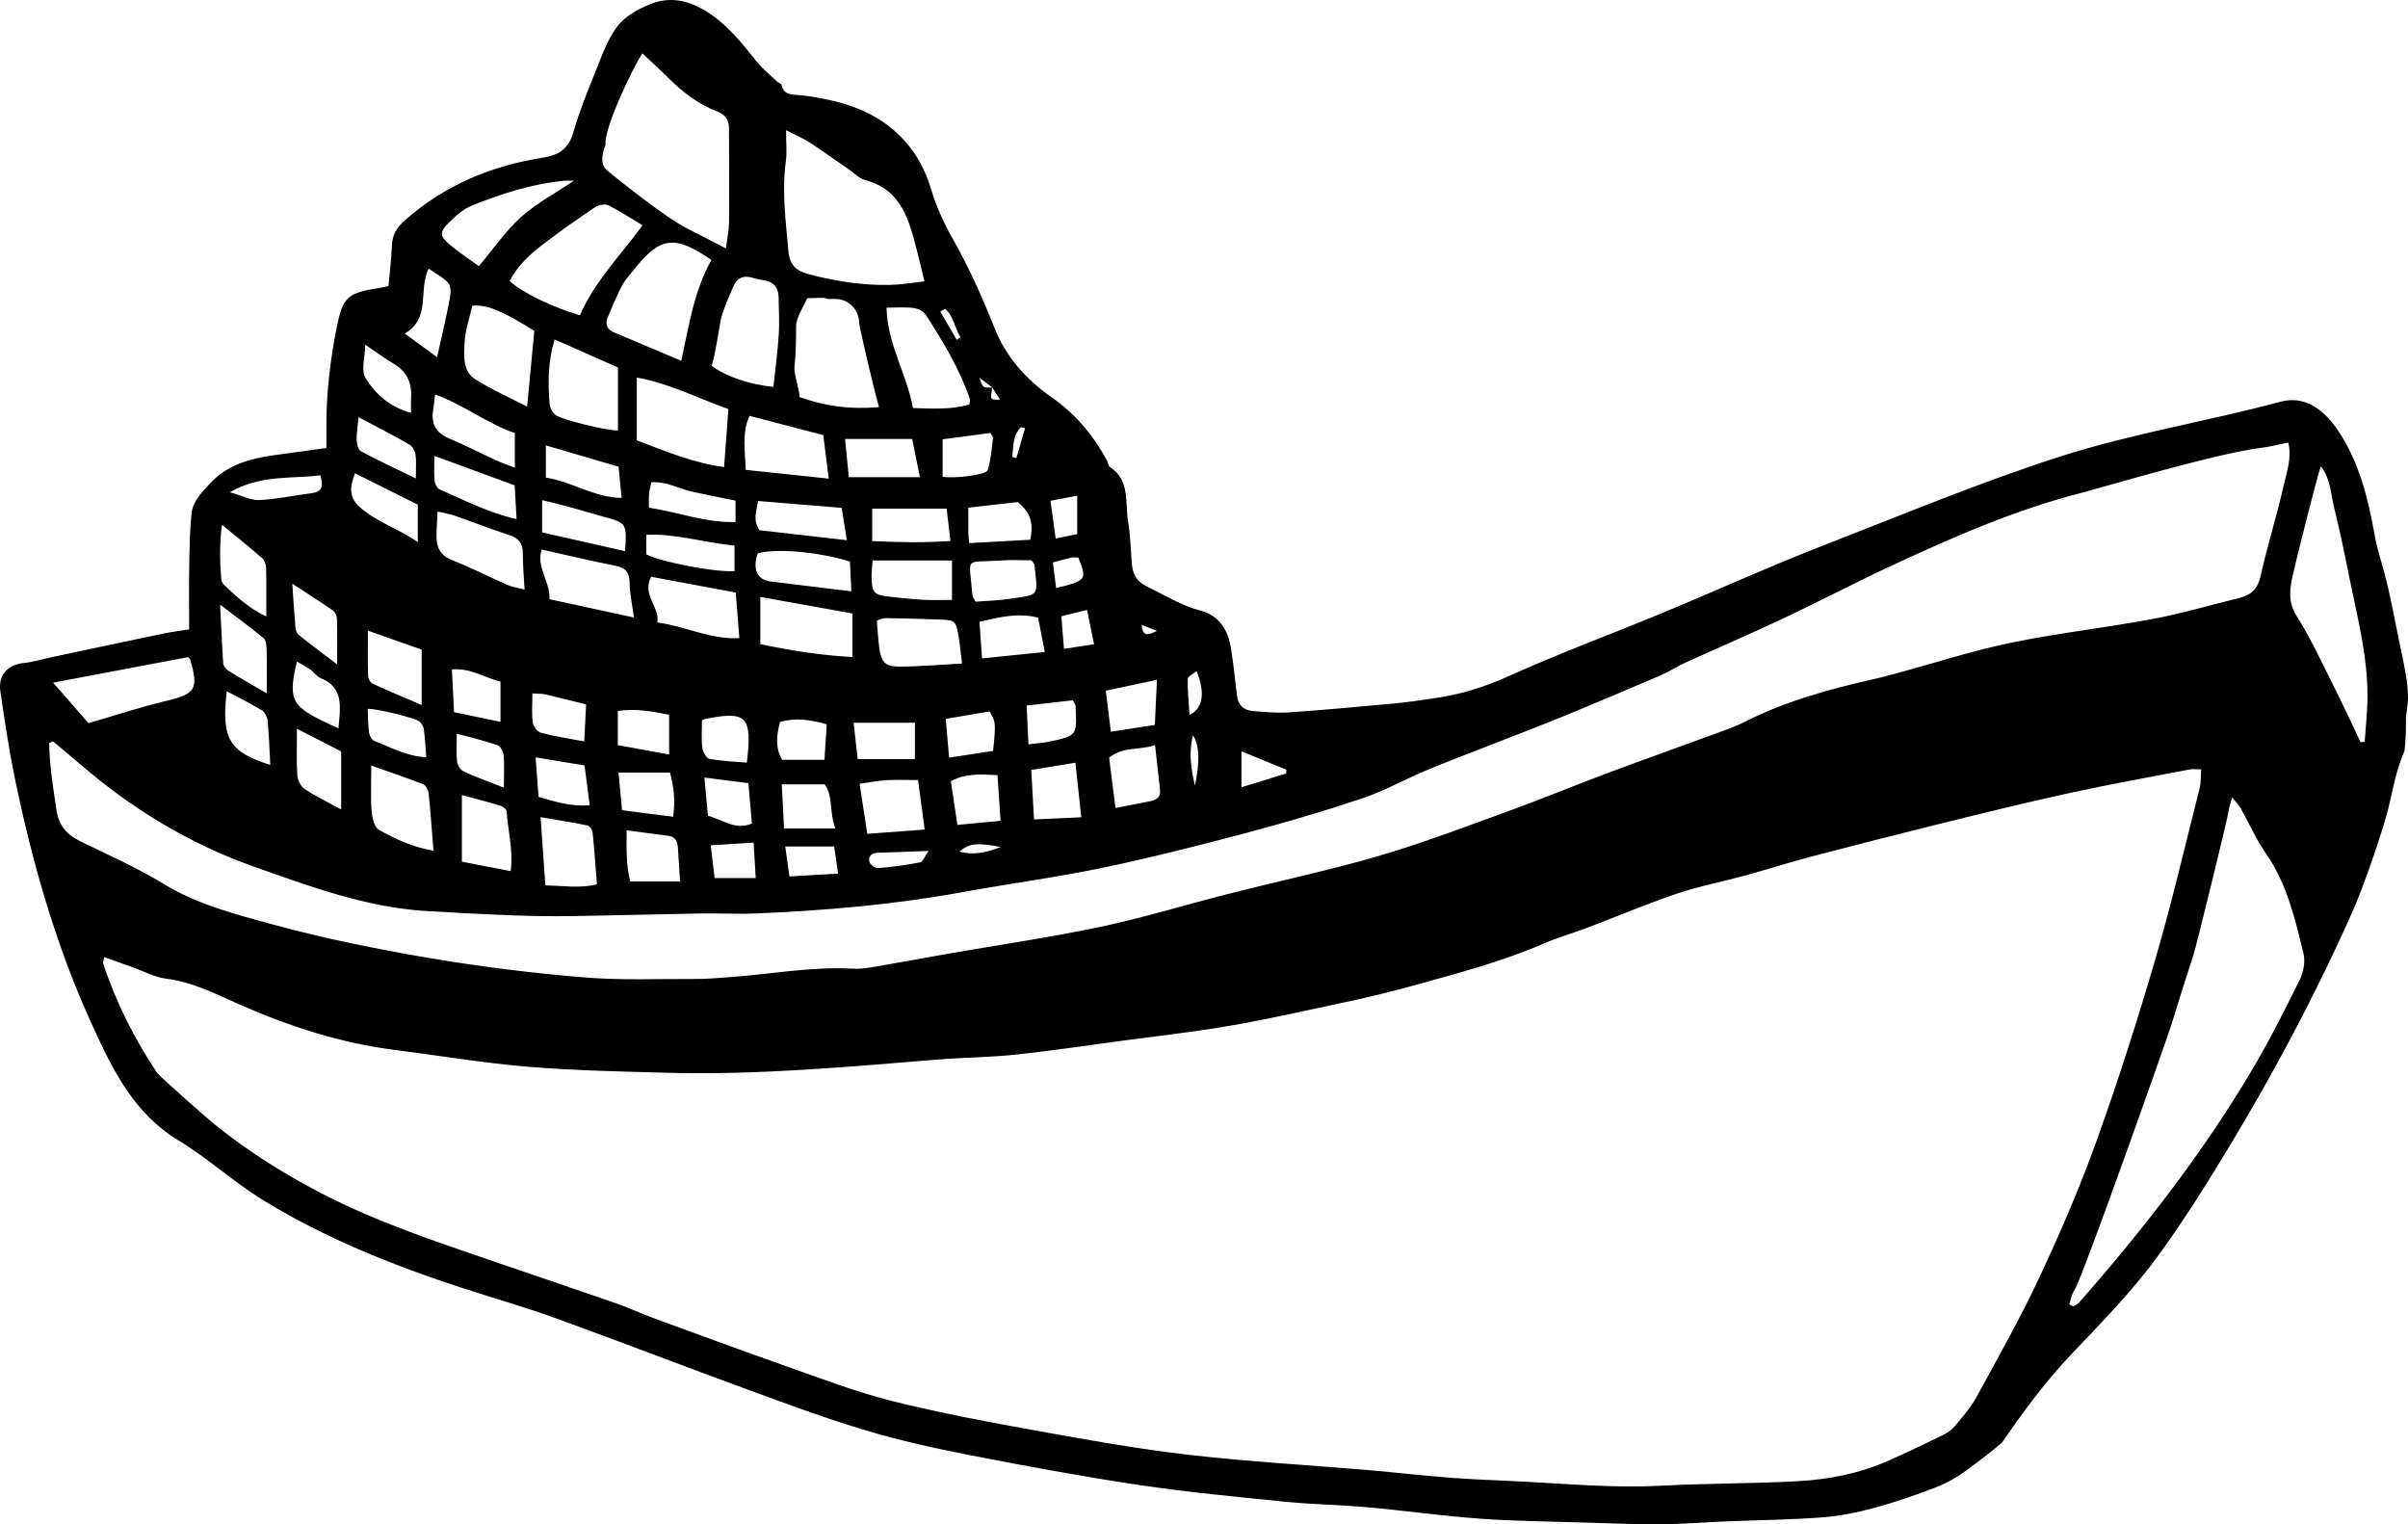 <svg width="474" height="300" viewBox="0 0 474 300" fill="none" xmlns="http://www.w3.org/2000/svg">
<path fill-rule="evenodd" clip-rule="evenodd" d="M474 137.357C474 135.821 473.834 134.271 473.567 132.754C473.121 130.152 472.541 127.57 472.012 124.988C471.33 121.691 470.718 118.389 469.954 115.118C469.183 111.828 468.035 108.614 467.436 105.299C466.117 97.992 464.378 90.851 460.153 84.621C457.317 80.432 453.532 77.818 448.887 79.068C434.479 82.944 419.739 85.291 405.459 89.875C389.706 94.944 374.496 101.301 359.113 107.275C348.248 111.496 337.619 116.336 326.849 120.799C316.864 124.93 306.694 128.673 296.848 133.13C292.126 135.266 287.366 136.707 282.313 137.434C279.668 137.816 277.03 138.218 274.373 138.46C267.478 139.104 260.583 139.729 253.682 140.214C251.394 140.367 249.068 140.118 246.768 139.965C244.837 139.831 243.69 138.811 243.467 136.79C243.136 133.761 242.798 130.739 242.333 127.729C241.772 124.127 240.102 121.188 236.368 120.199C232.538 119.192 229.282 117.133 225.796 115.443C223.496 114.321 222.929 112.791 222.763 110.642C222.566 107.983 222.508 105.292 222.062 102.672C221.412 98.942 222.521 94.581 218.513 91.928C218.169 91.705 218.13 91.048 217.901 90.621C215.199 85.641 211.662 81.427 206.966 78.162C201.97 74.688 198 70.205 195.751 64.537C193.336 58.441 190.672 52.505 187.435 46.799C185.714 43.764 184.249 40.499 183.254 37.158C182.184 33.575 180.514 30.438 178.08 27.722C172.702 21.728 165.488 19.726 157.873 18.763C156.223 18.553 154.369 18.986 153.814 16.672C153.75 16.411 153.209 16.29 152.954 16.047C151.577 14.727 150.067 13.516 148.882 12.037C146.008 8.434 143.191 4.87 139.196 2.339C135.64 0.094 131.95 -0.754 128.121 0.77C125.718 1.72 123.125 3.129 121.589 5.1C119.639 7.612 118.537 10.825 117.313 13.841C115.669 17.89 114.025 21.964 112.821 26.153C111.89 29.386 109.889 30.546 106.843 31.031C96.66 32.644 87.484 36.457 79.672 43.388C78.072 44.809 77.225 46.225 77.142 48.316C77.027 50.956 76.721 53.583 76.479 56.312C75.683 56.465 75.103 56.599 74.516 56.694C68.335 57.689 67.475 58.473 66.264 64.524C64.983 70.964 64.219 77.461 64.251 84.041C64.257 85.348 64.251 86.662 64.251 88.173C60.484 88.689 57.139 89.135 53.787 89.614C49.135 90.27 44.694 91.526 41.38 95.116C39.787 96.85 37.952 98.629 37.697 101.084C37.34 104.585 37.302 108.123 37.244 111.637C37.174 115.641 37.232 119.645 37.232 123.878C35.326 124.178 33.886 124.344 32.465 124.637C24.971 126.199 17.484 127.793 10.002 129.381C8.237 129.757 6.485 130.318 4.701 130.484C1.566 130.777 -0.397 132.869 0.068 136.05C0.884 141.572 1.68 147.106 2.802 152.577C6.268 169.543 10.984 186.147 18.229 201.927C22.225 210.643 26.373 219.168 35.161 224.473C40.966 227.98 46.045 232.685 51.824 236.23C63.989 243.684 77.18 248.982 90.721 253.401C96.954 255.435 103.262 257.233 109.424 259.458C122.303 264.125 135.086 269.079 147.964 273.785C155.471 276.539 162.978 279.307 170.637 281.583C177.252 283.553 184.025 285.058 190.806 286.378C201.862 288.526 212.95 290.586 224.089 292.25C233.673 293.685 243.333 294.596 252.974 295.565C258.372 296.107 263.814 296.171 269.218 296.656C276.565 297.313 283.887 298.358 291.241 298.894C298.142 299.391 305.075 299.448 311.989 299.665C316.959 299.818 321.93 300.029 326.9 299.997C331.138 299.971 335.376 299.614 339.62 299.442C345.992 299.181 352.383 299.117 358.743 298.639C362.21 298.377 365.683 297.657 369.041 296.745C373.094 295.648 377.083 294.265 381.002 292.754C383.111 291.938 385.163 290.802 386.979 289.457C389.401 287.665 391.822 285.893 394.078 283.916C398.303 277.795 402.661 271.853 407.817 266.453C412.991 261.027 418.185 255.683 422.824 249.786C422.957 249.607 423.327 249.129 423.493 248.912C423.525 248.868 423.556 248.829 423.588 248.785C424.168 248.013 424.748 247.235 425.315 246.451C426.449 244.889 427.571 243.308 428.648 241.707C430.713 238.666 432.714 235.586 434.651 232.468C444.936 215.954 454.29 198.956 462.269 181.212C462.6 180.478 462.938 179.751 463.25 179.012C463.326 178.846 463.492 178.432 463.619 178.138C463.983 177.265 464.327 176.391 464.671 175.511C465.538 173.254 466.366 170.991 467.143 168.708C468.373 165.067 469.629 161.408 470.47 157.652C471.164 154.572 471.814 151.448 473.006 148.503C473.114 148.254 473.21 148.005 473.318 147.763C473.516 145.844 473.637 143.918 473.592 141.98C473.573 140.45 474 138.9 474 137.357ZM244.372 147.865C247.634 149.204 250.432 150.352 253.229 151.493C253.204 151.735 253.185 151.984 253.159 152.233C250.349 153.106 247.526 153.967 244.372 154.949V147.865ZM233.8 133.621C233.806 133.117 234.89 132.639 235.546 132.084C237.267 136.318 236.827 139.442 234.151 140.705C234.004 138.25 233.749 135.935 233.8 133.621ZM235.215 154.636C234.45 151.302 233.927 148.012 234.845 144.722C236.107 146.654 236.215 149.995 235.215 154.636ZM226.383 157.697C224.369 158.105 222.336 158.494 219.577 159.029C219.131 155.491 218.723 152.303 218.322 149.14C221.011 146.864 224.235 147.731 227.364 146.641C227.721 149.822 228.052 152.672 228.352 155.535C228.492 156.944 227.549 157.461 226.383 157.697ZM227.746 124.159C225.65 125.243 224.936 125.083 224.719 122.973C225.739 123.375 226.376 123.623 227.746 124.159ZM227.734 133.793C227.587 136.949 227.472 139.531 227.326 142.675C224.292 143.14 221.597 143.561 218.659 144.014C218.328 141.285 218.028 138.83 217.678 135.948C220.845 135.26 224.05 134.577 227.734 133.793ZM215.358 126.799C213.211 127.124 211.522 127.379 209.432 127.698C209.241 125.275 209.082 123.304 208.922 121.29C210.694 120.856 212.083 120.512 213.982 120.046C214.447 122.304 214.861 124.337 215.358 126.799ZM211.688 150.116C212.089 153.82 212.44 157.123 212.841 160.853C209.7 161 206.972 161.121 203.538 161.28C203.34 157.722 203.174 154.764 203.002 151.531C206.074 151.034 208.648 150.607 211.688 150.116ZM202.442 146.5C202.314 143.778 202.212 141.54 202.085 138.862C205.309 138.499 208.323 138.154 211.172 137.829C211.51 138.486 211.701 138.684 211.713 138.894C212.019 144.785 212.026 144.804 206.533 145.971C205.386 146.214 204.194 146.284 202.442 146.5ZM207.89 115.736C207.692 114.123 207.489 112.567 207.259 110.693C208.846 110.278 209.865 109.972 210.904 109.749C211.35 109.653 211.828 109.736 212.261 109.736C214.014 114.072 213.861 114.295 207.89 115.736ZM212.045 97.565V105.12C210.719 105.394 209.362 105.675 207.801 105.994C207.457 103.501 207.151 101.282 206.781 98.559C208.387 98.247 210.044 97.941 212.045 97.565ZM205.666 128.323C201.505 128.743 197.618 129.145 193.31 129.585C193.132 126.977 192.972 124.758 192.807 122.367C196.675 121.5 200.262 120.537 204.347 121.558C204.736 123.604 205.15 125.696 205.666 128.323ZM162.34 154.369C164.061 156.811 163.201 159.833 164.43 163.053H154.337C154.184 160.075 154.037 157.359 153.884 154.369H162.34ZM153.527 142.114C156.541 141.189 159.447 141.648 162.735 142.554C162.576 145.104 162.436 147.227 162.289 149.542H153.973C152.54 147.164 152.884 144.722 153.527 142.114ZM164.201 166.61C164.43 168.23 164.66 169.811 164.972 171.941C161.716 172.132 158.778 172.304 155.401 172.495C155.127 170.532 154.885 168.836 154.572 166.61H164.201ZM149.666 126.767V117.483C155.796 118.586 161.595 119.626 167.782 120.735V129.317C161.41 128.973 155.305 127.978 149.666 126.767ZM89.912 144.396C92.722 145.162 95.354 145.786 97.909 146.654C98.489 146.845 99.076 147.884 99.133 148.585C99.299 150.479 99.19 152.398 99.19 155.025C96.106 153.807 93.627 152.921 91.25 151.818C90.638 151.531 90.052 150.6 89.976 149.899C89.785 148.254 89.912 146.583 89.912 144.396ZM89.37 140.163C89.23 137.217 89.103 134.603 88.963 131.746C92.78 131.447 95.501 133.474 98.521 134.137V142.069C95.43 141.425 92.639 140.845 89.37 140.163ZM90.925 156.479C93.684 157.225 96.112 157.844 98.502 158.577C98.999 158.723 99.713 159.291 99.732 159.705C99.974 163.518 101.064 167.286 100.522 171.45C97.177 170.799 94.137 170.219 90.919 169.594V156.479H90.925ZM99.955 115.15C96.297 113.543 92.729 111.719 89.013 110.253C86.688 109.335 85.904 107.747 85.923 105.503C85.936 104.055 86.05 102.621 86.14 100.67C87.395 100.976 88.516 101.148 89.574 101.518C93.117 102.748 96.616 104.145 100.184 105.286C102.115 105.904 102.924 106.963 102.918 108.958C102.905 111.19 103.122 113.409 103.262 116.03C101.758 115.647 100.802 115.519 99.955 115.15ZM82.616 142.025C83.017 142.413 83.361 143.013 83.438 143.555C83.654 145.219 83.737 146.902 83.909 149.051C79.863 148.809 76.881 147.043 73.733 145.857C73.216 145.665 72.732 144.785 72.643 144.16C72.433 142.624 72.452 141.055 72.382 139.512C74.058 139.429 81.921 141.33 82.616 142.025ZM72.42 124.127C76.09 125.415 79.493 126.614 83.004 127.851V138.754C79.525 137.262 76.428 135.961 73.369 134.565C72.93 134.36 72.477 133.627 72.458 133.117C72.375 130.356 72.42 127.583 72.42 124.127ZM73.089 150.677C76.67 151.939 80.041 153.074 83.348 154.375C83.852 154.573 84.304 155.497 84.374 156.128C84.75 159.718 84.999 163.32 85.324 167.433C81.016 166.681 77.754 165.067 74.612 163.346C73.682 162.842 73.248 160.885 73.14 159.552C72.936 156.81 73.089 154.031 73.089 150.677ZM85.286 80.553C85.426 79.744 85.483 78.915 85.636 77.62C91.308 79.686 95.876 83.359 101.344 85.233V92.056C99.923 91.495 98.731 91.093 97.591 90.57C94.519 89.161 91.511 87.586 88.395 86.285C85.706 85.17 84.808 83.295 85.286 80.553ZM85.496 89.722C90.912 91.711 95.985 93.573 101.306 95.524C101.44 97.883 101.561 99.885 101.688 102.174C96.112 100.912 91.403 98.406 86.547 96.334C86.044 96.124 85.604 95.225 85.547 94.612C85.407 93.095 85.496 91.565 85.496 89.722ZM93.646 74.726C91.014 73.094 91.34 70.046 91.448 67.495C91.556 65.002 92.442 62.554 92.977 60.15C95.991 59.965 98.623 61.055 105.18 65.117C104.734 69.829 104.269 74.649 103.759 80.031C100.031 78.099 96.711 76.626 93.646 74.726ZM104.798 136.477C106.053 136.56 106.665 136.516 107.232 136.643C109.813 137.249 112.387 137.893 115.37 138.632C115.255 140.966 115.153 143.179 115.013 145.92C111.871 145.327 109.15 144.938 106.518 144.237C105.817 144.052 104.983 142.981 104.874 142.222C104.632 140.462 104.798 138.658 104.798 136.477ZM115.064 150.651C115.408 153.304 115.72 155.663 116.083 158.475C112.496 158.806 109.373 157.812 106.009 156.836C105.824 154.305 105.639 151.958 105.429 149.057C108.908 149.631 111.922 150.135 115.064 150.651ZM115.669 162.466C116.083 162.555 116.6 163.32 116.651 163.818C116.995 167.159 117.224 170.519 117.504 174.064C114.012 174.887 110.941 174.313 107.353 174.262C107.035 169.767 106.741 165.609 106.41 160.827C109.864 161.414 112.789 161.867 115.669 162.466ZM108.175 117.936C108.29 114.314 105.473 111.662 106.64 108.155C111.508 109.239 116.313 110.406 121.169 111.356C123.265 111.764 123.921 112.79 123.94 114.831C123.96 116.833 124.425 118.822 124.794 121.532C118.874 120.251 113.585 119.109 108.175 117.936ZM127.745 99.917C127.745 98.846 127.687 98.017 127.764 97.208C127.828 96.5 128.038 95.798 128.216 94.912C131.167 94.727 133.652 96.206 136.316 96.78C139.03 97.373 141.745 97.909 144.784 98.534V102.748C138.826 102.908 133.499 100.778 127.745 99.917ZM144.581 107.377V112.395C141.063 112.701 130.192 110.661 127.222 109.112V105.26C133.085 104.999 138.61 106.81 144.581 107.377ZM142.535 91.915C136.551 91.15 131.135 88.855 125.349 86.668V74.305C131.925 75.484 137.679 78.539 143.383 80.502C143.089 84.398 142.828 87.962 142.535 91.915ZM134.111 71.015C129.312 68.981 125.094 67.183 120.869 65.417C119.48 64.83 119.066 63.816 119.614 62.49C120.487 60.38 121.379 58.263 122.424 56.235C122.972 55.17 123.838 54.272 124.59 53.322C129.943 46.505 132.734 46.155 140.043 51.166C136.672 57.141 135.659 63.816 134.111 71.015ZM121.64 72.322V84.717C119.55 84.8 110.495 82.613 109.29 81.618C108.723 81.153 108.258 80.273 108.194 79.546C107.837 75.433 107.837 71.334 109.157 66.8C113.413 68.681 117.555 70.517 121.64 72.322ZM121.761 91.858C121.984 94.166 122.163 95.939 122.36 97.992C116.848 97.922 112.534 94.74 107.449 94V87.656C112.451 89.123 117.033 90.468 121.761 91.858ZM112.069 99.771C114.401 100.415 116.714 101.142 119.053 101.766C123.297 102.914 123.437 103.093 123.036 108.474C117.466 107.212 112.183 106.013 106.716 104.782V98.432C108.653 98.91 110.374 99.305 112.069 99.771ZM121.615 139.933C125.119 139.398 128.382 139.997 131.708 140.679V148.496C127.993 147.82 124.922 147.259 121.615 146.654V139.933ZM131.88 152.054C132.664 154.885 132.957 157.544 132.499 160.745C129.153 160.324 125.992 159.916 122.449 159.463C122.214 156.919 121.991 154.598 121.755 152.054H131.88ZM123.348 163.422C126.362 163.824 128.981 164.162 131.6 164.506C132.964 164.685 133.352 165.648 133.442 166.821C133.588 168.861 133.697 170.908 133.862 173.484H124.074C123.22 170.328 123.329 167.031 123.348 163.422ZM129.389 122.508C129.918 119.441 126.298 117.094 128.172 113.517C133.703 114.55 139.247 115.583 144.823 116.622C145.071 119.747 145.281 122.406 145.536 125.587C139.935 125.938 134.958 123.247 129.389 122.508ZM138.176 141.801C138.374 141.674 138.469 141.578 138.584 141.553C147.002 139.838 148.111 140.89 147.008 150.097C144.561 149.886 142.063 149.803 139.636 149.357C139.03 149.242 138.342 147.954 138.246 147.145C138.03 145.359 138.176 143.542 138.176 141.801ZM147.314 154.139C147.531 156.613 147.767 159.316 148.009 162.096C144.651 163.461 142.274 161.306 139.349 160.56C139.132 158.143 138.915 155.778 138.667 153.036C141.656 153.418 144.262 153.75 147.314 154.139ZM148.34 165.839C148.493 168.447 148.621 170.468 148.761 172.814H140.668C140.432 170.838 140.196 168.836 139.903 166.375C142.733 166.196 145.211 166.037 148.34 165.839ZM156.389 72.309C156.675 69.574 156.707 66.839 156.707 64.097C156.707 62.433 158.797 59.27 158.855 58.703C161.072 58.665 162.226 58.467 163.08 58.869C163.226 58.849 163.385 58.843 163.538 58.843H164.481C166.999 58.843 169.101 60.941 169.101 63.466C169.101 64.02 171.587 74.949 173.02 80.126C167.145 80.63 162.347 79.922 157.338 78.13C157.567 77.334 156.248 73.686 156.389 72.309ZM149.13 108.946C152.349 107.856 161.117 108.563 167.304 110.521C167.387 112.229 167.47 114.091 167.585 116.38C161.824 115.679 156.796 115.054 151.756 114.455C149.22 114.155 148.041 112.293 149.13 108.946ZM149.245 98.61C154.802 99.063 160.085 99.496 165.686 99.949C165.998 101.919 166.291 103.768 166.693 106.319C160.403 105.605 154.878 104.967 149.494 104.355C148.155 102.302 148.882 100.625 149.245 98.61ZM167.088 93.911C166.826 91.272 166.597 88.919 166.342 86.394H179.558C180.075 88.951 180.54 91.259 181.075 93.911H167.088ZM185.549 93.841V86.464C188.818 86.03 191.965 85.609 194.948 85.214C195.279 85.814 195.502 86.024 195.477 86.203C195.177 88.319 195.062 90.5 194.432 92.515C194.132 93.478 188.008 94.217 185.549 93.841ZM187.39 110.304V118.07C185.536 118.07 183.643 118.153 181.763 118.051C179.476 117.923 177.188 117.674 174.913 117.419C172.065 117.088 171.644 116.629 171.568 113.772C171.542 112.714 171.682 111.656 171.759 110.304H187.39ZM186.339 100.115C186.574 102.092 186.804 104.055 187.091 106.472C181.916 106.835 177.035 106.727 171.682 106.504V100.115H186.339ZM180.094 142.248V149.402H168.827C168.579 147.157 168.33 144.932 168.031 142.248H180.094ZM174.531 153.546C176.455 153.438 178.38 153.521 180.712 153.521C181.132 156.683 181.547 159.75 182.018 163.276C178.08 163.563 174.626 163.824 170.72 164.111C170.191 160.687 169.732 157.646 169.21 154.254C171.421 153.954 172.969 153.642 174.531 153.546ZM172.836 167.828C175.824 167.752 178.813 167.618 182.796 167.471C181.999 168.6 181.655 169.62 181.139 169.722C178.405 170.251 175.633 170.634 172.855 170.857C172.288 170.902 171.249 170.143 171.134 169.601C170.892 168.504 171.618 167.854 172.836 167.828ZM176.914 131.192C174.263 131.185 173.498 130.299 173.11 127.71C172.848 125.925 172.772 124.108 172.6 122.144C173.237 121.959 173.792 121.647 174.346 121.653C177.87 121.704 181.387 121.8 184.911 121.934C188.078 122.048 188.161 122.131 188.728 125.485C188.964 126.907 189.091 128.335 189.372 130.599C184.86 130.835 180.884 131.198 176.914 131.192ZM194.769 140.023C196.018 142.037 196.05 142.337 195.483 147.782C192.615 148.222 189.894 148.649 186.829 149.121C186.6 146.501 186.396 144.154 186.16 141.489C189.187 140.972 192.004 140.488 194.769 140.023ZM196.343 152.558C196.554 155.65 196.751 158.487 196.955 161.554C193.845 161.848 191.258 162.09 188.454 162.351C187.995 159.265 187.581 156.549 187.173 153.763C190.194 152.124 193.138 152.405 196.343 152.558ZM196.987 166.693C194.068 167.892 191.5 168.319 188.824 167.612C190.927 165.935 192.271 165.839 196.987 166.693ZM198.535 117.885C196.394 118.197 194.209 118.255 192.067 118.421C191.653 117.668 191.443 117.47 191.424 117.254C190.787 109.15 189.589 110.859 197.095 110.304C199.128 110.157 201.18 110.278 203.034 110.278C203.359 110.731 203.589 110.916 203.614 111.114C204.347 117.604 204.653 116.979 198.535 117.885ZM202.779 106.23C198.835 106.446 194.846 106.669 190.793 106.893C190.691 105.917 190.621 105.445 190.615 104.973C190.595 103.424 190.608 101.881 190.608 99.917C194.03 99.535 197.223 99.178 200.332 98.821C202.786 100.765 203.538 103.067 202.779 106.23ZM200.976 84.06C201.237 84.143 201.505 84.213 201.772 84.296C201.205 86.241 200.645 88.186 200.077 90.136C199.803 90.079 199.529 90.016 199.249 89.958C199.498 87.886 199.313 85.686 200.976 84.06ZM195.324 76.262C195.324 76.262 195.33 76.262 195.336 76.262C195.336 76.262 195.33 76.269 195.33 76.275C195.814 77.027 196.292 77.78 196.84 78.634C194.897 78.724 194.89 78.723 195.33 76.275L195.324 76.262C193.469 76.352 193.469 76.352 192.788 74.337C193.82 75.127 194.572 75.689 195.324 76.262ZM186.014 60.788C187.804 62.203 187.862 64.632 189.092 66.373C188.83 66.539 188.569 66.711 188.314 66.877C187.237 65.021 186.167 63.166 185.096 61.311C185.402 61.132 185.708 60.96 186.014 60.788ZM182.203 61.897C185.599 67.196 188.894 72.571 190.933 78.59C191.003 78.781 190.876 79.042 190.799 79.623C187.288 80.643 183.618 80.432 179.711 80.305C178.494 73.578 174.652 67.712 174.512 60.552C176.487 60.552 178.169 60.411 179.82 60.615C180.661 60.718 181.763 61.221 182.203 61.897ZM154.693 31.7C154.929 29.953 154.732 28.142 154.732 25.624C156.745 26.657 158.16 27.244 159.415 28.066C162.06 29.8 164.615 31.649 167.222 33.441C168.216 34.13 169.152 35.124 170.261 35.417C177.634 37.369 179.004 43.579 180.584 49.662C181.005 51.3 181.387 52.952 181.98 55.381C179.552 55.642 177.43 56.019 175.295 56.069C169.802 56.21 164.418 55.349 159.11 53.94C156.771 53.321 155.452 52.199 155.203 49.483C154.668 43.553 153.884 37.675 154.693 31.7ZM162.054 85.629C162.379 88.179 162.716 90.876 163.137 94.204C157.427 93.599 152.31 93.063 146.792 92.477C146.658 88.683 146.014 85.323 147.518 81.841C152.355 83.104 157.013 84.315 162.054 85.629ZM144.313 56.465C145.027 54.743 146.307 54.106 148.136 54.667C148.716 54.845 149.309 55.024 149.908 55.081C152.049 55.292 153.241 56.382 153.266 58.601C153.298 60.998 153.451 63.415 153.298 65.806C153.081 69.172 152.629 72.539 152.24 76.141C147.76 75.739 142.79 74.075 140.069 71.99C140.732 70.352 141.624 63.925 141.974 62.579C142.522 60.482 143.478 58.48 144.313 56.465ZM126.451 10.506C128.312 12.26 130.007 13.79 131.619 15.397C134.41 18.177 137.507 20.529 141.184 21.945C142.822 22.576 143.491 23.603 143.497 25.216C143.516 31.42 143.561 37.617 143.504 43.815C143.491 45.352 143.147 46.882 142.898 48.897C140.12 47.462 137.788 46.212 135.417 45.052C131.046 42.897 120.767 34.627 119.416 33.467C117.657 31.949 119.142 28.576 119.206 28.538C118.715 25.637 124.444 13.516 126.451 10.506ZM119.818 40.435C122.061 41.551 124.157 42.954 126.477 44.35C122.086 50.337 117.014 55.457 114.159 62.05C108.768 60.494 102.701 57.542 100.324 55.304C101.841 52.352 104.231 50.121 106.824 48.131C110.195 45.549 113.687 43.107 117.218 40.735C117.88 40.302 119.148 40.097 119.818 40.435ZM88.274 43.91C89.625 42.565 91.155 41.162 92.882 40.467C98.719 38.114 104.715 36.189 111.043 35.577C111.502 35.532 111.967 35.571 112.967 35.571C109.188 38.114 105.55 40.04 102.574 42.712C99.56 45.428 97.215 48.877 94.258 52.384C92.117 50.816 90.186 49.566 88.453 48.087C86.56 46.486 86.503 45.677 88.274 43.91ZM84.381 52.875C85.808 53.87 87.261 54.577 88.236 55.693C88.778 56.312 88.752 57.676 88.567 58.626C87.873 62.299 87.006 65.94 86.044 70.307C84.037 68.828 82.068 67.387 79.684 65.64C84.929 62.554 82.259 57.173 84.381 52.875ZM71.904 67.846C74.064 69.3 75.683 70.524 77.416 71.538C80.003 73.049 81.093 75.242 80.921 78.175C80.863 79.112 80.908 80.05 80.908 81.242C76.753 80.139 73.886 77.557 71.961 74.413C71.018 72.883 71.859 70.263 71.904 67.846ZM70.572 82.109C74.281 84.079 77.48 85.699 80.589 87.49C81.195 87.841 81.685 88.759 81.794 89.486C81.985 90.761 81.851 92.088 81.851 94.16C77.83 92.202 74.376 90.596 71.024 88.804C70.502 88.523 70.228 87.382 70.202 86.63C70.164 85.335 70.4 84.035 70.572 82.109ZM69.877 93.146C74.051 95.231 78.028 97.214 82.233 99.318V106.689C78.397 104.017 74.363 102.837 71.056 100.019C68.558 97.89 68.864 95.869 69.877 93.146ZM67.156 147.891V159.316C64.416 157.812 62.052 156.683 59.898 155.229C59.146 154.719 58.586 153.45 58.515 152.481C58.337 149.714 58.452 146.934 58.452 143.434C61.651 145.066 64.295 146.418 67.156 147.891ZM66.621 143.351C65.111 142.643 64.117 142.203 63.161 141.725C57.381 138.849 56.75 137.383 58.439 130.197C59.407 130.777 60.319 131.243 61.147 131.823C61.835 132.307 62.345 133.143 63.084 133.449C67.717 135.33 66.997 139.092 66.621 143.351ZM65.531 120.148C65.952 120.448 66.309 121.143 66.322 121.672C66.404 124.408 66.36 127.143 66.36 130.758C63.441 128.539 61.071 126.792 58.777 124.937C58.375 124.618 58.19 123.885 58.139 123.317C57.916 120.818 57.776 118.312 57.54 114.875C60.778 116.992 63.186 118.523 65.531 120.148ZM63.059 93.554C63.709 95.684 63.403 96.806 61.389 97.061C57.942 97.501 54.514 98.247 51.053 98.419C49.397 98.502 47.695 97.565 45.235 96.882C51.417 93.356 57.368 94.281 63.059 93.554ZM44.63 136.044C47.013 137.313 49.358 138.467 51.576 139.825C52.169 140.195 52.614 141.183 52.685 141.929C52.952 144.671 53.035 147.419 53.207 150.543C45.057 147.992 43.559 145.347 44.63 136.044ZM43.942 130.58C43.693 127.022 43.553 123.464 43.33 119.013C46.65 121.545 49.346 123.483 51.895 125.606C52.398 126.027 52.455 127.149 52.481 127.953C52.551 130.478 52.506 133.009 52.506 136.465C49.447 134.673 47.154 133.385 44.929 131.995C44.471 131.708 43.98 131.083 43.942 130.58ZM43.7 103.29C46.624 105.694 49.142 107.703 51.569 109.826C52.041 110.234 52.366 111.069 52.379 111.726C52.468 114.735 52.417 117.732 52.417 121.341C48.95 119.664 46.586 117.477 44.254 115.252C43.916 114.933 43.585 114.448 43.553 114.021C43.292 110.591 43.171 107.16 43.7 103.29ZM37.047 129.33C37.27 129.572 37.397 129.649 37.423 129.744C39.156 135.668 38.481 136.586 32.656 137.963C27.75 139.124 22.945 140.724 17.42 142.324C15.546 140.175 13.233 137.517 10.461 134.354C19.682 132.614 28.285 130.988 37.047 129.33ZM15.719 165.533C13.093 164.258 11.576 162.415 11.124 159.469C10.455 155.057 9.754 150.664 9.678 146.214C9.932 146.112 10.181 146.01 10.436 145.908C12.188 147.387 13.966 148.834 15.699 150.333C25.921 159.189 37.334 166.1 50.059 170.595C61.039 174.472 72.019 178.572 83.826 179.299C89.523 179.656 95.22 179.943 100.93 180.159C104.811 180.3 108.71 180.357 112.591 180.3C121.098 180.172 129.599 179.924 138.106 179.783C141.63 179.72 145.154 179.936 148.678 179.79C162.277 179.222 175.818 178.068 189.225 175.626C198.421 173.943 207.705 172.731 216.85 170.831C226.351 168.855 235.769 166.464 245.149 163.984C252.885 161.93 260.577 159.667 268.16 157.129C272.391 155.714 276.342 153.489 280.471 151.742C284.129 150.199 287.857 148.802 291.553 147.342C296.861 145.257 302.188 143.242 307.465 141.087C313.977 138.422 320.458 135.674 326.926 132.9C328.57 132.199 330.08 131.173 331.718 130.433C338.122 127.519 344.596 124.746 350.962 121.749C358.093 118.389 365.084 114.71 372.24 111.381C384.545 105.656 396.964 100.211 410.193 96.876C412.883 96.2 436.371 89.193 444.91 88.173C446.707 87.956 448.472 87.49 450.435 87.095C451.168 90.207 450.097 93.012 449.479 95.754C448.135 101.652 446.306 107.435 444.999 113.339C444.432 115.883 443.12 117.126 440.787 117.694C435.122 119.077 429.515 120.748 423.799 121.812C414.495 123.553 405.064 124.605 395.798 126.512C388.457 128.016 381.282 130.356 374.024 132.327C372.278 132.798 370.526 133.289 368.754 133.685C359.954 135.655 351.319 138.052 343.226 142.171C341.499 143.051 339.639 143.67 337.816 144.346C330.635 146.979 323.421 149.535 316.258 152.22C309.771 154.649 303.38 157.308 296.867 159.667C288.424 162.727 280 165.947 271.391 168.466C261.603 171.322 251.604 173.433 241.715 175.951C233.348 178.075 225.089 180.625 216.652 182.41C206.781 184.489 196.783 185.936 186.842 187.67C181.821 188.55 176.806 189.488 171.778 190.348C170.465 190.565 169.108 190.718 167.789 190.648C159.498 190.195 151.361 191.809 143.147 192.357C141.095 192.497 139.037 192.688 136.978 192.676C129.561 192.644 122.112 192.969 114.745 192.35C104.581 191.496 94.424 190.24 84.368 188.531C74.077 186.784 63.798 184.699 53.723 181.958C46.408 179.962 38.959 178.068 32.274 174C27.004 170.78 21.294 168.256 15.719 165.533ZM389.044 274.996C387.948 276.999 386.38 278.765 384.927 280.544C384.328 281.27 383.519 281.921 382.671 282.335C379.096 284.089 375.509 285.804 371.876 287.423C366.16 289.974 360.075 291.185 353.894 291.523C344.928 292.02 335.93 291.931 326.958 292.409C318.31 292.875 309.727 292.142 301.118 291.67C296.02 291.383 290.916 291.249 285.83 290.866C280.267 290.458 274.723 289.795 269.16 289.323C257.422 288.329 245.646 287.678 233.953 286.326C223.961 285.172 214.033 283.394 204.124 281.602C194.572 279.874 185.007 278.102 175.601 275.742C168.553 273.976 161.709 271.337 154.834 268.92C146.008 265.821 137.227 262.576 128.446 259.35C126.05 258.47 123.737 257.373 121.328 256.532C113.292 253.739 105.238 251.029 97.189 248.268C85.687 244.321 74.141 240.502 63.295 234.878C55.813 231.002 48.721 226.532 42.177 221.24C40.309 219.736 31.286 211.708 30.904 211.134C26.437 204.414 22.811 197.273 20.3 189.59C20.237 189.398 20.377 189.131 20.517 188.372C22.422 189.048 24.277 189.711 26.125 190.374C28.298 191.145 30.426 192.331 32.656 192.612C38.098 193.281 42.827 195.819 47.682 197.936C57.33 202.138 67.214 205.313 77.671 206.639C86.356 207.736 95.01 209.202 103.721 209.936C112.916 210.701 122.169 210.892 131.402 211.141C149.188 211.612 166.884 209.974 184.586 208.533C189.678 208.125 194.808 208.106 199.88 207.57C206.998 206.811 214.084 205.746 221.176 204.796C227.555 203.948 233.959 203.215 240.306 202.189C245.691 201.322 251.031 200.193 256.365 199.052C263.349 197.541 270.365 196.151 277.24 194.238C286.213 191.751 295.255 189.43 303.851 185.713C306.636 184.514 309.574 183.685 312.416 182.608C318.31 180.37 324.116 177.902 330.08 175.888C334.534 174.389 339.193 173.497 343.73 172.26C347.935 171.106 352.084 169.76 356.302 168.657C364.746 166.438 373.208 164.27 381.69 162.173C390.274 160.056 398.857 157.939 407.492 156.058C415.304 154.349 423.174 152.953 431.018 151.442C431.586 151.327 432.191 151.423 433.3 151.423C433.179 152.959 433.255 154.075 432.994 155.102C430.158 166.285 427.552 177.545 424.315 188.608C420.772 200.722 416.929 212.773 412.66 224.645C409.378 233.769 405.523 242.708 401.406 251.488C397.653 259.496 393.281 267.224 389.044 274.996ZM452.665 192.892C449.658 198.962 446.605 205.026 443.145 210.841C433.434 227.17 421.791 242.096 409.27 256.346C408.97 256.684 408.505 256.869 408.116 257.124C407.849 256.991 407.581 256.85 407.32 256.716C407.657 255.76 407.791 254.663 408.358 253.873C409.843 251.775 426.704 204.025 427.367 201.851C428.782 197.234 430.235 192.637 431.739 188.047C432.325 186.249 438.487 161.172 438.723 159.45C438.818 158.768 439.073 158.105 439.385 156.951C440.131 157.882 440.692 158.424 441.068 159.08C442.737 162.045 444.114 165.208 446.038 167.981C450.18 173.949 451.76 180.829 453.43 187.658C453.819 189.271 453.424 191.375 452.665 192.892ZM465.48 145.99C465.213 146.022 464.945 146.054 464.671 146.086C462.969 142.528 461.338 138.945 459.56 135.419C457.164 130.656 454.94 125.766 452.098 121.277C450.346 118.51 450.722 115.877 451.302 113.256C451.799 111.005 456.444 92.336 456.865 91.801C458.776 94.255 458.77 97.144 459.426 99.771C460.51 104.125 461.427 108.525 462.307 112.924C463.887 120.882 466.035 128.762 466.022 136.956C466.022 139.965 465.671 142.981 465.48 145.99Z" fill="black"/>
</svg>
